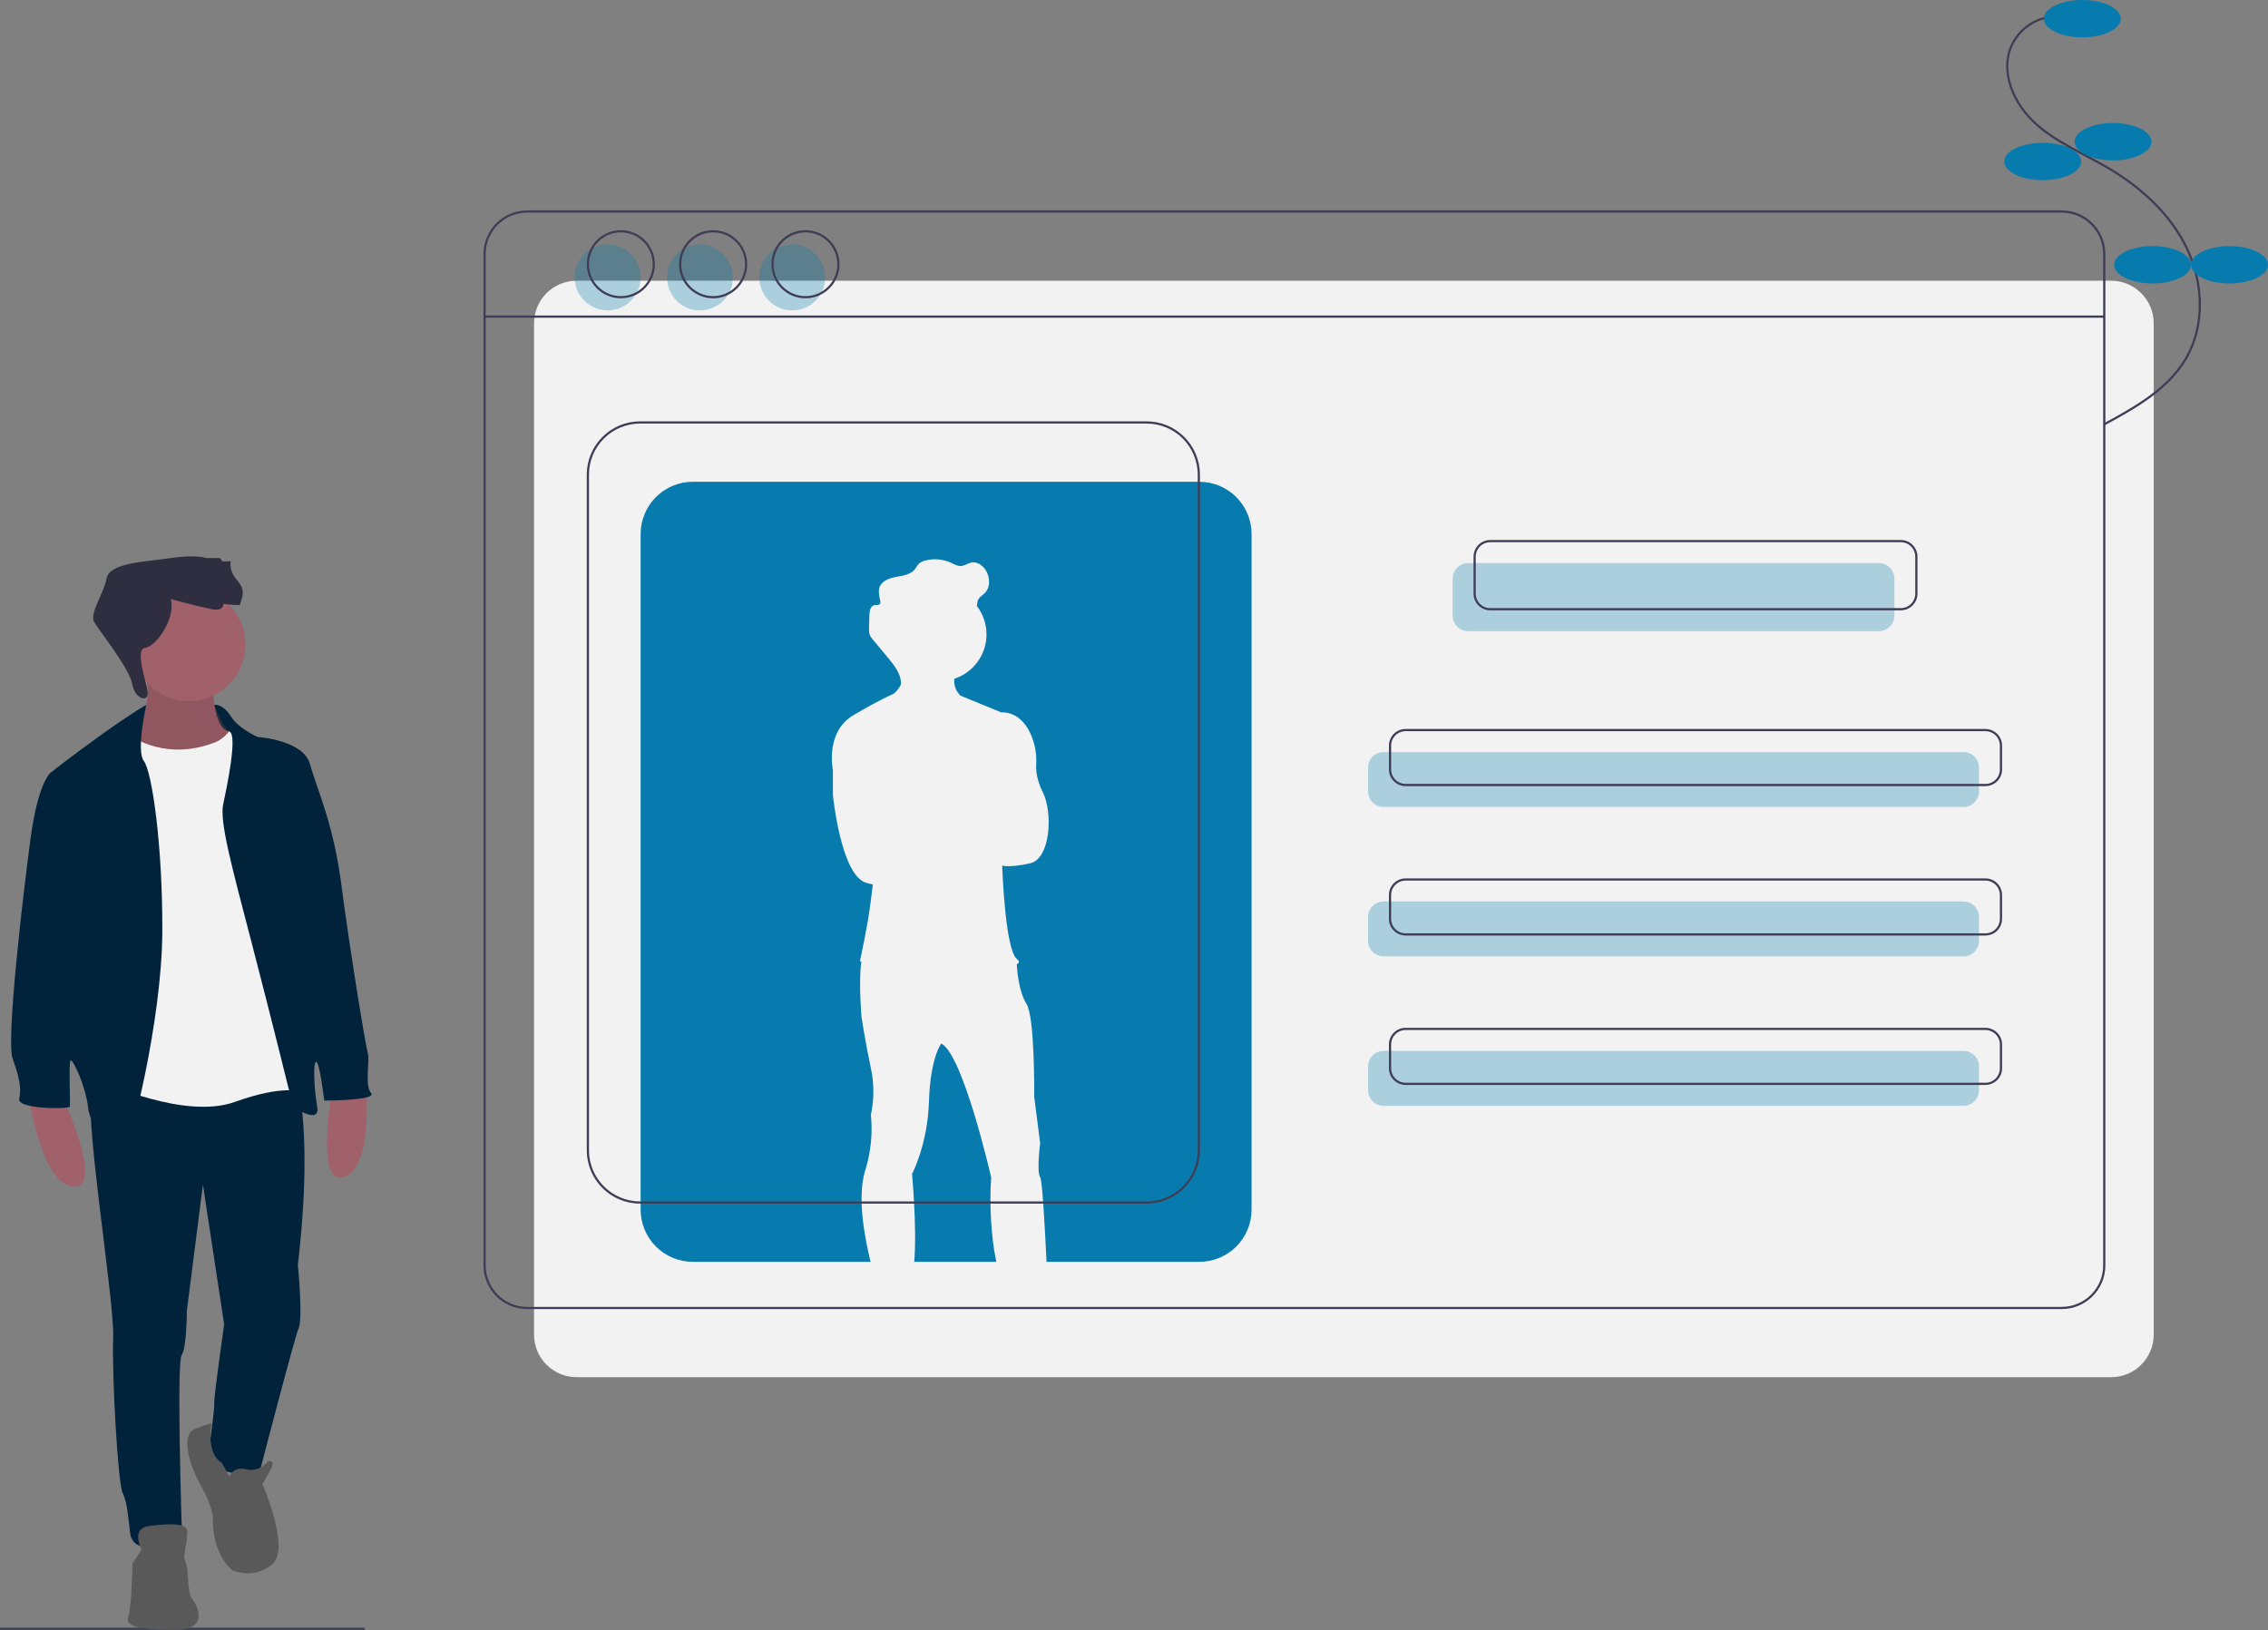 <svg width="1032" height="742" viewBox="0 0 1032 742" fill="none" xmlns="http://www.w3.org/2000/svg">
<rect x="0" y="0" width="1032" height="742" fill="#808080" stroke="none"/>
<g clip-path="url(#clip0)">
<path d="M0 741.253H166" stroke="#3F3D56" stroke-miterlimit="10"/>
<path d="M960.602 127.753H262.398C251.685 127.753 243 136.437 243 147.15V607.355C243 618.068 251.685 626.753 262.398 626.753H960.602C971.315 626.753 980 618.068 980 607.355V147.15C980 136.437 971.315 127.753 960.602 127.753Z" fill="#F2F2F2"/>
<path d="M938.102 96.253H239.898C229.185 96.253 220.5 104.937 220.5 115.65V575.855C220.5 586.568 229.185 595.253 239.898 595.253H938.102C948.815 595.253 957.5 586.568 957.5 575.855V115.65C957.5 104.937 948.815 96.253 938.102 96.253Z" stroke="#3F3D56" stroke-miterlimit="10"/>
<path d="M220.5 144.093H957.5" stroke="#3F3D56" stroke-miterlimit="10"/>
<path opacity="0.3" d="M854.907 256.253H668.093C664.175 256.253 661 259.428 661 263.345V280.16C661 284.077 664.175 287.253 668.093 287.253H854.907C858.825 287.253 862 284.077 862 280.16V263.345C862 259.428 858.825 256.253 854.907 256.253Z" fill="#077BAD"/>
<path opacity="0.3" d="M893.407 342.253H629.593C625.675 342.253 622.5 345.428 622.5 349.345V360.16C622.5 364.077 625.675 367.253 629.593 367.253H893.407C897.325 367.253 900.5 364.077 900.5 360.16V349.345C900.5 345.428 897.325 342.253 893.407 342.253Z" fill="#077BAD"/>
<path opacity="0.3" d="M893.407 410.253H629.593C625.675 410.253 622.5 413.428 622.5 417.345V428.16C622.5 432.077 625.675 435.253 629.593 435.253H893.407C897.325 435.253 900.5 432.077 900.5 428.16V417.345C900.5 413.428 897.325 410.253 893.407 410.253Z" fill="#077BAD"/>
<path opacity="0.3" d="M893.407 478.253H629.593C625.675 478.253 622.5 481.428 622.5 485.345V496.16C622.5 500.077 625.675 503.253 629.593 503.253H893.407C897.325 503.253 900.5 500.077 900.5 496.16V485.345C900.5 481.428 897.325 478.253 893.407 478.253Z" fill="#077BAD"/>
<path d="M864.907 246.253H678.093C674.175 246.253 671 249.428 671 253.345V270.16C671 274.077 674.175 277.253 678.093 277.253H864.907C868.825 277.253 872 274.077 872 270.16V253.345C872 249.428 868.825 246.253 864.907 246.253Z" stroke="#3F3D56" stroke-miterlimit="10"/>
<path d="M903.407 332.253H639.593C635.675 332.253 632.5 335.428 632.5 339.345V350.16C632.5 354.077 635.675 357.253 639.593 357.253H903.407C907.325 357.253 910.5 354.077 910.5 350.16V339.345C910.5 335.428 907.325 332.253 903.407 332.253Z" stroke="#3F3D56" stroke-miterlimit="10"/>
<path d="M903.407 400.253H639.593C635.675 400.253 632.5 403.428 632.5 407.345V418.16C632.5 422.077 635.675 425.253 639.593 425.253H903.407C907.325 425.253 910.5 422.077 910.5 418.16V407.345C910.5 403.428 907.325 400.253 903.407 400.253Z" stroke="#3F3D56" stroke-miterlimit="10"/>
<path d="M903.407 468.253H639.593C635.675 468.253 632.5 471.428 632.5 475.345V486.16C632.5 490.077 635.675 493.253 639.593 493.253H903.407C907.325 493.253 910.5 490.077 910.5 486.16V475.345C910.5 471.428 907.325 468.253 903.407 468.253Z" stroke="#3F3D56" stroke-miterlimit="10"/>
<path opacity="0.3" d="M276.5 141.253C284.784 141.253 291.5 134.537 291.5 126.253C291.5 117.968 284.784 111.253 276.5 111.253C268.216 111.253 261.5 117.968 261.5 126.253C261.5 134.537 268.216 141.253 276.5 141.253Z" fill="#077BAD"/>
<path opacity="0.3" d="M318.5 141.253C326.784 141.253 333.5 134.537 333.5 126.253C333.5 117.968 326.784 111.253 318.5 111.253C310.216 111.253 303.5 117.968 303.5 126.253C303.5 134.537 310.216 141.253 318.5 141.253Z" fill="#077BAD"/>
<path opacity="0.3" d="M360.5 141.253C368.784 141.253 375.5 134.537 375.5 126.253C375.5 117.968 368.784 111.253 360.5 111.253C352.216 111.253 345.5 117.968 345.5 126.253C345.5 134.537 352.216 141.253 360.5 141.253Z" fill="#077BAD"/>
<path d="M282.5 135.253C290.784 135.253 297.5 128.537 297.5 120.253C297.5 111.968 290.784 105.253 282.5 105.253C274.216 105.253 267.5 111.968 267.5 120.253C267.5 128.537 274.216 135.253 282.5 135.253Z" stroke="#3F3D56" stroke-miterlimit="10"/>
<path d="M324.5 135.253C332.784 135.253 339.5 128.537 339.5 120.253C339.5 111.968 332.784 105.253 324.5 105.253C316.216 105.253 309.5 111.968 309.5 120.253C309.5 128.537 316.216 135.253 324.5 135.253Z" stroke="#3F3D56" stroke-miterlimit="10"/>
<path d="M366.5 135.253C374.784 135.253 381.5 128.537 381.5 120.253C381.5 111.968 374.784 105.253 366.5 105.253C358.216 105.253 351.5 111.968 351.5 120.253C351.5 128.537 358.216 135.253 366.5 135.253Z" stroke="#3F3D56" stroke-miterlimit="10"/>
<path d="M453.354 574.253C450.843 562.684 450.177 546.883 451.021 535.892C451.021 535.892 438.323 480.106 428.332 474.901L428.328 474.904C428.175 475.101 423.327 481.458 422.711 501.128C422.087 521.111 415.012 534.225 415.012 534.225C415.012 534.225 417.301 559.133 415.992 574.253L453.354 574.253Z" fill="#077BAD"/>
<path d="M545.728 219.253H315.272C312.15 219.253 309.059 219.868 306.175 221.062C303.291 222.257 300.67 224.008 298.463 226.215C296.255 228.423 294.504 231.043 293.31 233.927C292.115 236.811 291.5 239.903 291.5 243.024V550.481C291.5 553.603 292.115 556.694 293.31 559.578C294.504 562.462 296.255 565.083 298.463 567.29C300.67 569.498 303.291 571.249 306.175 572.443C309.059 573.638 312.15 574.253 315.272 574.253H396.127C393.427 563.053 390.07 545.562 393.469 533.4L393.468 533.392L393.47 533.398C393.629 532.83 393.797 532.27 393.986 531.727C396.321 523.834 397.1 515.563 396.278 507.373C397.779 500.375 397.779 493.139 396.278 486.141C393.78 474.486 392.032 463.036 392.032 463.036C392.032 463.036 390.655 447.634 391.857 438.192C391.883 437.984 391.914 437.788 391.943 437.586C391.519 437.49 391.281 437.434 391.281 437.434C391.281 437.434 394.82 421.406 396.069 411.207C396.364 408.799 396.752 405.746 397.172 402.492C396.019 402.3 394.884 402.012 393.779 401.632C382.539 397.677 379 361.874 379 361.874V350.53C379 350.53 375.253 333.149 388.367 325.447C400.995 318.031 406.037 316.001 406.393 315.861C406.489 315.792 406.583 315.729 406.681 315.653C408.109 314.533 409.238 313.079 409.971 311.42C409.989 311.134 409.993 310.85 409.983 310.567C409.77 306.501 406.939 302.802 404.253 299.575C401.962 296.823 399.671 294.07 397.38 291.318C396.595 290.498 395.991 289.522 395.609 288.453C395.464 287.863 395.401 287.256 395.422 286.649C395.421 286.425 395.422 286.2 395.426 285.976C395.464 283.924 395.519 281.872 395.594 279.821C395.658 278.028 396.109 275.767 397.864 275.399C398.777 275.207 399.985 275.541 400.468 274.743C400.63 274.414 400.671 274.039 400.585 273.683C400.579 273.709 400.577 273.737 400.57 273.763C400.564 273.73 400.558 273.696 400.552 273.663C400.191 272.226 399.973 270.757 399.901 269.277C399.882 268.609 399.977 267.943 400.183 267.307C401.2 264.332 404.701 263.111 407.795 262.55C410.889 261.988 414.361 261.506 416.303 259.033C416.823 258.212 417.387 257.419 417.992 256.659C418.883 255.849 419.977 255.297 421.158 255.062C424.998 254.09 429.055 254.45 432.664 256.083C434.16 256.766 435.664 257.686 437.305 257.582C439.01 257.474 440.467 256.274 442.15 255.982C444.869 255.51 447.469 257.547 448.809 259.96C449.66 261.495 450.086 263.229 450.042 264.983C450.074 266.73 449.444 268.423 448.278 269.724C447.108 270.966 445.361 271.818 444.876 273.454C444.678 274.119 444.724 274.836 444.549 275.508C444.527 275.592 444.491 275.671 444.463 275.752C444.495 275.794 444.53 275.833 444.561 275.875C446.608 278.572 447.98 281.72 448.563 285.056C449.146 288.391 448.922 291.818 447.911 295.049C446.9 298.281 445.13 301.223 442.75 303.632C440.37 306.04 437.449 307.845 434.229 308.894C434.221 309.105 434.213 309.315 434.214 309.527C434.154 310.839 434.376 312.149 434.866 313.368C435.356 314.587 436.102 315.686 437.054 316.592L455.601 324.198C455.601 324.198 466.767 322.845 470.796 339.507C471.442 342.277 471.674 345.127 471.486 347.965C471.339 350.477 471.681 354.901 474.543 360.625C479.122 369.784 478.082 390.807 468.715 392.889C459.842 394.86 456.391 394.032 456.051 393.939L456.031 394.307C456.177 398.252 457.581 432.276 462.678 436.393C464.088 437.532 463.819 438.301 462.662 438.819L462.665 438.822C462.665 438.822 462.674 439.041 462.696 439.434C462.849 441.923 463.636 451.399 467.048 456.791C471.004 463.036 470.589 499.049 470.589 499.049L473.293 520.281C473.293 520.281 471.629 533.394 473.293 535.683C474.239 536.981 475.384 557.086 476.198 574.253H545.728C552.033 574.253 558.079 571.748 562.537 567.29C566.995 562.832 569.5 556.786 569.5 550.481V243.024C569.5 239.903 568.885 236.811 567.69 233.927C566.496 231.043 564.745 228.423 562.537 226.215C560.33 224.008 557.709 222.257 554.825 221.062C551.941 219.868 548.85 219.253 545.728 219.253Z" fill="#077BAD"/>
<path d="M521.728 192.253H291.272C278.143 192.253 267.5 202.896 267.5 216.024V523.481C267.5 536.61 278.143 547.253 291.272 547.253H521.728C534.857 547.253 545.5 536.61 545.5 523.481V216.024C545.5 202.896 534.857 192.253 521.728 192.253Z" stroke="#3F3D56" stroke-miterlimit="10"/>
<path d="M100.824 321.63C100.824 321.63 91.5 318.874 89.5 321.874C87.5 324.874 92.227 346.621 92.227 346.621L112.773 347.87L105.603 329.763L100.824 321.63Z" fill="#2F2E41"/>
<path d="M28.944 500.221C28.944 500.221 47.639 541.263 33.242 539.974C18.845 538.684 13.258 500.221 13.258 500.221H28.944Z" fill="#A0616A"/>
<path d="M151.211 495.945C151.211 495.945 143.01 540.292 156.666 535.556C170.323 530.819 166.431 492.147 166.431 492.147L151.211 495.945Z" fill="#A0616A"/>
<path d="M96.847 311.34C96.847 311.34 96.632 331.969 104.583 333.043C112.533 334.118 100.07 345.077 100.07 345.077L85.888 347.87L65.474 346.366L56.449 334.762C56.449 334.762 72.35 327.241 65.474 303.819L96.847 311.34Z" fill="#A0616A"/>
<path opacity="0.1" d="M96.847 311.34C96.847 311.34 96.632 331.969 104.583 333.043C112.533 334.118 100.07 345.077 100.07 345.077L85.888 347.87L65.474 346.366L56.449 334.762C56.449 334.762 72.35 327.241 65.474 303.819L96.847 311.34Z" fill="black"/>
<path d="M133.376 485.824C133.376 485.824 143.476 507.527 135.525 575.644C135.525 575.644 137.889 599.711 135.955 604.223C134.021 608.736 118.12 669.977 118.12 669.977C118.12 669.977 97.706 674.489 94.912 660.952C94.912 660.952 97.706 641.613 97.491 638.604C97.276 635.596 102.004 602.719 102.004 602.719L92.334 539.114L85.028 596.487C85.028 596.487 85.028 613.033 82.664 616.686C80.301 620.339 82.664 693.829 82.664 693.829C82.664 693.829 89.326 705.003 79.226 705.217C69.127 705.432 60.102 705.003 59.242 697.911C58.383 690.82 57.953 683.729 55.804 679.432C53.655 675.134 50.862 625.926 51.506 608.736C52.151 591.545 37.324 503.229 42.052 493.989C46.779 484.749 133.376 485.824 133.376 485.824Z" fill="#00233B"/>
<path d="M85.888 319.076C100.129 319.076 111.674 307.531 111.674 293.29C111.674 279.049 100.129 267.504 85.888 267.504C71.647 267.504 60.102 279.049 60.102 293.29C60.102 307.531 71.647 319.076 85.888 319.076Z" fill="#A0616A"/>
<path d="M60.102 335.192C60.102 335.192 75.788 346.795 98.566 337.556C98.566 337.556 106.087 333.903 105.442 328.316C104.797 322.729 121.128 373.226 121.128 373.226L137.674 461.112L136.815 496.997C136.815 496.997 129.509 493.344 106.731 501.51C83.954 509.675 46.779 492.27 46.779 492.27L48.069 400.086L49.358 346.366L52.796 334.547C52.796 334.547 54.515 331.324 60.102 335.192Z" fill="#F2F2F2"/>
<path d="M97.564 320.767C97.564 320.767 101.359 320.15 105.012 325.952C108.665 331.754 117.261 335.407 117.261 335.407C117.261 335.407 138.104 336.696 141.112 347.87C144.121 359.044 151.642 374.3 155.295 402.45C158.948 430.599 166.254 475.509 167.328 479.162C168.402 482.815 165.824 493.989 168.832 497.427C171.84 500.865 147.559 500.865 147.559 500.865C147.559 500.865 145.41 483.245 143.906 483.245C142.402 483.245 142.831 495.064 144.336 503.659C145.84 512.254 133.377 503.659 133.377 503.659C133.377 503.659 123.707 464.335 114.467 428.88C105.227 393.425 99.855 373.87 101.574 365.92C103.293 357.969 108.021 335.192 104.583 333.043C101.144 330.894 97.564 320.767 97.564 320.767Z" fill="#00233B"/>
<path d="M66.575 320.748C66.575 320.748 60.961 323.803 46.779 333.903C32.597 344.002 22.927 351.738 22.927 351.738C22.927 351.738 17.34 356.035 13.902 381.606C10.464 407.177 2.728 473.36 5.737 481.741C8.745 490.121 9.82 495.063 8.745 500.006C7.671 504.948 31.308 504.733 31.737 503.659C32.167 502.584 31.093 483.03 32.167 482.6C33.242 482.171 39.043 494.204 40.118 504.303C41.192 514.403 53.655 522.353 56.449 522.353C59.242 522.353 73.639 464.121 73.854 424.368C74.069 384.614 69.127 351.093 65.474 346.366C61.821 341.638 66.575 320.748 66.575 320.748Z" fill="#00233B"/>
<path d="M104.367 671.911C104.367 671.911 106.086 667.183 112.103 668.688C118.12 670.192 122.202 664.82 122.202 664.82C122.202 664.82 125.426 664.39 123.277 668.473C121.128 672.555 119.409 675.349 119.409 675.349C119.409 675.349 132.302 704.788 123.921 711.879C115.541 718.97 105.871 714.672 105.871 714.672C105.871 714.672 96.417 708.011 96.846 690.391C96.846 690.391 96.417 684.804 91.26 675.779C86.102 666.754 82.234 653.001 88.466 650.423C94.698 647.844 96.302 647.748 96.302 647.748C96.302 647.748 93.385 661.085 100.918 665.746L104.367 671.911Z" fill="#595959"/>
<path d="M64.4 705.217C64.4 705.217 59.242 695.548 67.838 694.473C76.433 693.399 85.673 692.754 85.243 697.267C84.813 701.779 83.739 708.655 83.739 708.655L85.243 713.598C85.243 713.598 85.673 725.846 87.177 727.35C88.681 728.854 96.847 741.747 79.441 741.747C62.036 741.747 56.879 739.813 58.383 735.73C59.887 731.648 60.317 711.449 60.317 711.449L64.4 705.217Z" fill="#595959"/>
<path d="M77.722 272.662C77.722 272.662 89.755 275.885 95.987 277.174C102.219 278.463 101.574 274.81 101.574 274.81C101.574 274.81 109.739 275.885 109.31 275.025C108.88 274.166 112.748 269.653 108.235 264.496C103.723 259.339 105.012 255.471 105.012 255.471H101.144L100.07 253.967H94.053C94.053 253.967 89.541 252.248 77.722 253.967C65.904 255.686 49.788 256.116 48.498 263.207C47.209 270.298 40.548 279.108 42.911 283.191C45.275 287.273 58.812 304.034 60.102 311.125C61.391 318.216 67.411 319.792 67.195 315.351C66.978 310.91 60.961 295.439 66.118 294.794C71.276 294.15 80.086 281.042 77.722 272.662Z" fill="#2F2E41"/>
<path d="M934.88 7.457C930.618 7.698 926.506 9.121 923.007 11.568C919.508 14.014 916.76 17.387 915.071 21.308C910.117 33.282 916.495 47.347 926.069 56.079C935.644 64.81 947.943 69.801 959.118 76.361C974.127 85.172 987.615 97.404 995.125 113.105C1002.63 128.806 1003.43 148.255 994.606 163.255C986.412 177.177 971.513 185.51 957.304 193.194" stroke="#3F3D56" stroke-miterlimit="10"/>
<path d="M947.5 17C957.165 17 965 13.194 965 8.5C965 3.806 957.165 0 947.5 0C937.835 0 930 3.806 930 8.5C930 13.194 937.835 17 947.5 17Z" fill="#077BAD"/>
<path d="M961.5 73C971.165 73 979 69.194 979 64.5C979 59.806 971.165 56 961.5 56C951.835 56 944 59.806 944 64.5C944 69.194 951.835 73 961.5 73Z" fill="#077BAD"/>
<path d="M929.5 82C939.165 82 947 78.194 947 73.5C947 68.806 939.165 65 929.5 65C919.835 65 912 68.806 912 73.5C912 78.194 919.835 82 929.5 82Z" fill="#077BAD"/>
<path d="M979.5 129C989.165 129 997 125.194 997 120.5C997 115.806 989.165 112 979.5 112C969.835 112 962 115.806 962 120.5C962 125.194 969.835 129 979.5 129Z" fill="#077BAD"/>
<path d="M1014.5 129C1024.16 129 1032 125.194 1032 120.5C1032 115.806 1024.16 112 1014.5 112C1004.84 112 997 115.806 997 120.5C997 125.194 1004.84 129 1014.5 129Z" fill="#077BAD"/>
</g>
<defs>
<clipPath id="clip0">
<rect width="1032" height="741.753" fill="white"/>
</clipPath>
</defs>
</svg>
